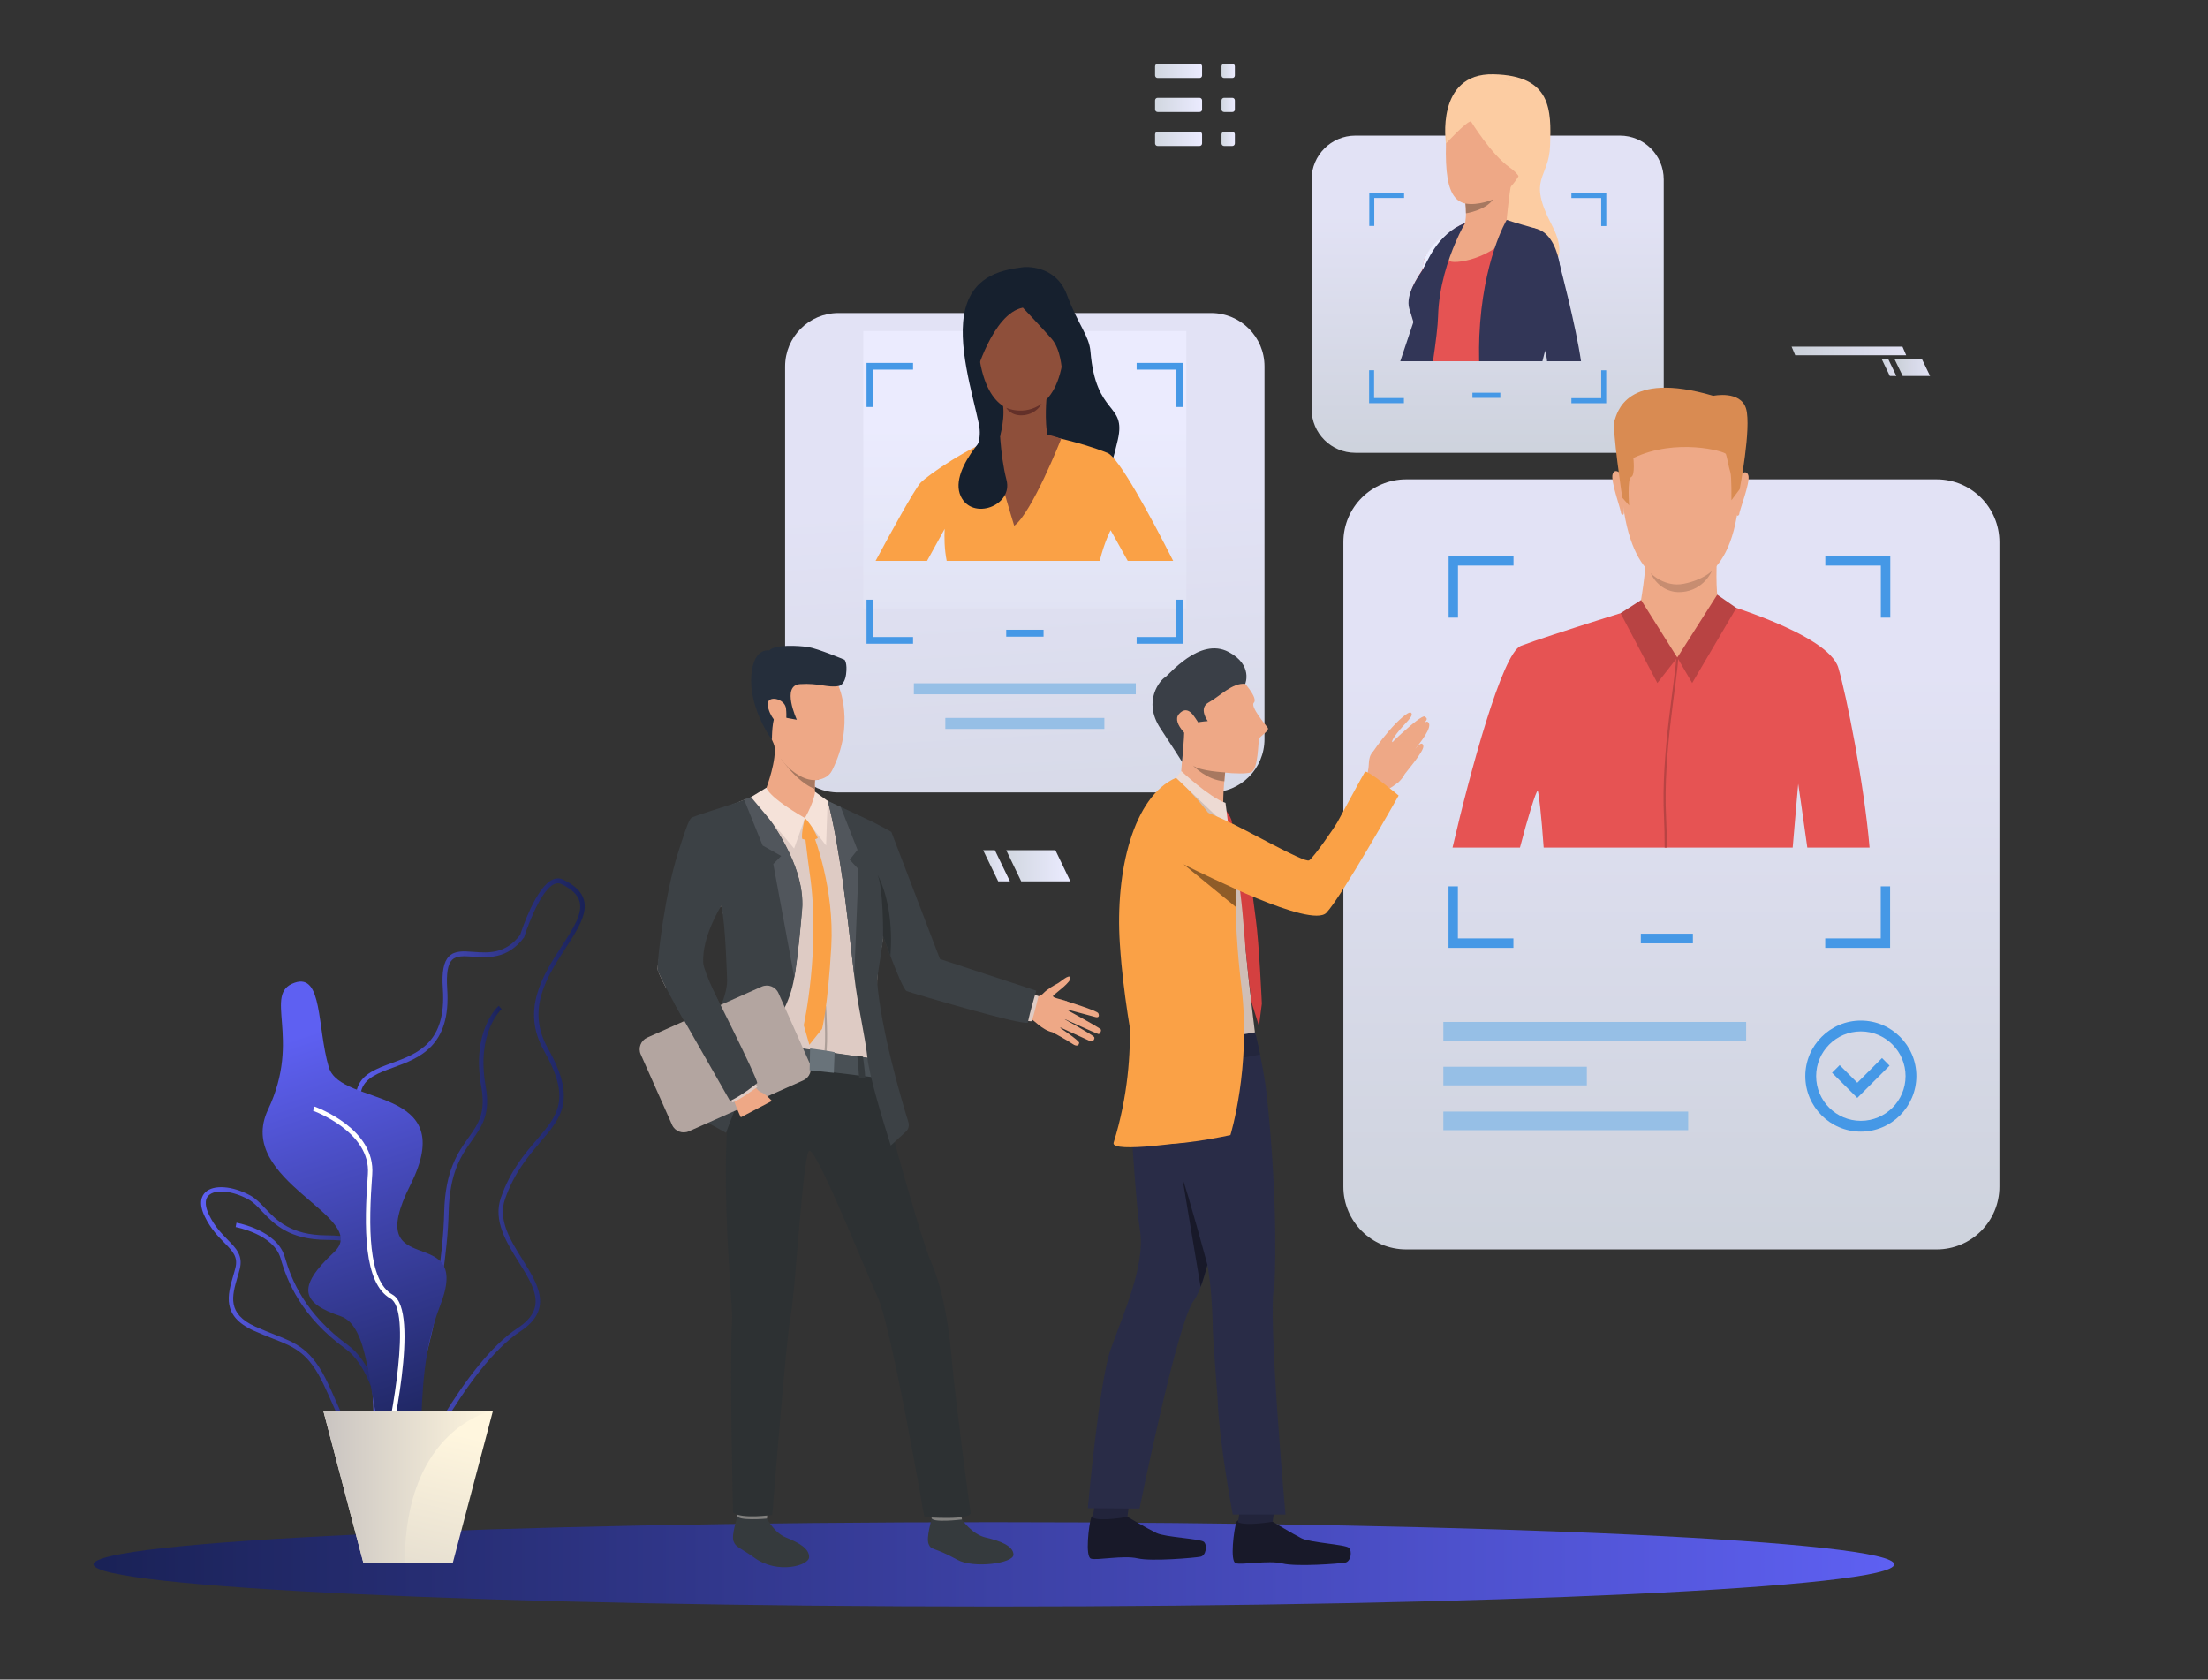 <?xml version="1.0" encoding="utf-8"?>
<!-- Generator: Adobe Illustrator 22.0.1, SVG Export Plug-In . SVG Version: 6.00 Build 0)  -->
<svg version="1.1" id="Слой_1" xmlns="http://www.w3.org/2000/svg" xmlns:xlink="http://www.w3.org/1999/xlink" x="0px" y="0px"
	 viewBox="0 0 2429.6 1848" style="enable-background:new 0 0 2429.6 1848;" xml:space="preserve">
<rect x="0" y="0" width="2429.6" height="1848" fill="#333333" stroke="none"/>
<style type="text/css">
	.st0{opacity:0.95;fill:url(#SVGID_1_);}
	.st1{fill:#96BFE6;}
	.st2{opacity:0.95;fill:url(#SVGID_2_);}
	.st3{fill:#4598E6;}
	.st4{fill:url(#SVGID_3_);}
	.st5{opacity:0.95;fill:url(#SVGID_4_);}
	.st6{fill:url(#SVGID_5_);}
	.st7{fill:url(#SVGID_6_);}
	.st8{fill:url(#SVGID_7_);}
	.st9{fill:url(#SVGID_8_);}
	.st10{fill:url(#SVGID_9_);}
	.st11{fill:#FFFFFF;}
	.st12{fill:url(#SVGID_10_);}
	.st13{fill:url(#SVGID_11_);}
	.st14{opacity:0.95;fill:url(#SVGID_12_);}
	.st15{fill:#E65353;}
	.st16{fill:#EEA987;}
	.st17{fill:#D98B52;}
	.st18{fill:#B84343;}
	.st19{fill:#C78D71;}
	.st20{fill:#EEA886;}
	.st21{fill:#16202E;}
	.st22{fill:#FAA146;}
	.st23{fill:#8E4F3A;}
	.st24{fill:#633029;}
	.st25{fill:#323657;}
	.st26{fill:#FCCCA2;}
	.st27{fill:#E55353;}
	.st28{fill:#A77860;}
	.st29{fill:#EBEEFF;}
	.st30{fill:#353A3D;}
	.st31{fill:#81807E;}
	.st32{fill:#2D3133;}
	.st33{fill:#DECBC4;}
	.st34{fill:#495055;}
	.st35{fill:#252E3B;}
	.st36{fill:#3C4145;}
	.st37{fill:#B3A5A0;}
	.st38{fill:#51565C;}
	.st39{fill:#F5E2D9;}
	.st40{fill:#AD9F99;}
	.st41{fill:#69737A;}
	.st42{fill:#181929;}
	.st43{fill:#22243B;}
	.st44{fill:#292C47;}
	.st45{fill:#CFBEB6;}
	.st46{fill:#3A3F47;}
	.st47{fill:#23263D;}
	.st48{fill:#D44040;}
	.st49{fill:#EDDAD3;}
	.st50{fill:#8F5C28;}
	.st51{opacity:0.95;}
	.st52{fill:url(#SVGID_13_);}
	.st53{fill:url(#SVGID_14_);}
	.st54{fill:url(#SVGID_15_);}
	.st55{fill:url(#SVGID_16_);}
	.st56{fill:url(#SVGID_17_);}
	.st57{fill:url(#SVGID_18_);}
	.st58{fill:url(#SVGID_19_);}
	.st59{fill:url(#SVGID_20_);}
	.st60{fill:url(#SVGID_21_);}
	.st61{fill:url(#SVGID_22_);}
	.st62{fill:url(#SVGID_23_);}
</style>
<g>
	<linearGradient id="SVGID_1_" gradientUnits="userSpaceOnUse" x1="1165.381" y1="1291.018" x2="1124.192" y2="544.457">
		<stop  offset="0" style="stop-color:#D1D7E0"/>
		<stop  offset="1" style="stop-color:#EBEBFF"/>
	</linearGradient>
	<path class="st0" d="M1332.8,871.9H922.6c-32.4,0-58.7-26.3-58.7-58.7V403.1c0-32.4,26.3-58.7,58.7-58.7h410.1
		c32.4,0,58.7,26.3,58.7,58.7v410.1C1391.4,845.7,1365.2,871.9,1332.8,871.9z"/>
	<rect x="1005.6" y="751.8" class="st1" width="244.2" height="12.1"/>
	<rect x="1040.2" y="789.9" class="st1" width="175" height="12.1"/>
	<linearGradient id="SVGID_2_" gradientUnits="userSpaceOnUse" x1="1839.161" y1="1499.151" x2="1839.161" y2="730.555">
		<stop  offset="0" style="stop-color:#D1D7E0"/>
		<stop  offset="1" style="stop-color:#EBEBFF"/>
	</linearGradient>
	<path class="st2" d="M2131,1374.7h-583.7c-38.2,0-69.1-30.9-69.1-69.1V596.5c0-38.2,30.9-69.1,69.1-69.1H2131
		c38.2,0,69.1,30.9,69.1,69.1v709.1C2200.1,1343.8,2169.2,1374.7,2131,1374.7z"/>
	<g>
		<rect x="1805.5" y="1027.3" class="st3" width="57.3" height="10.6"/>
	</g>
	<g>
		<rect x="1588.2" y="1124.4" class="st1" width="333.2" height="20.5"/>
		<rect x="1588.2" y="1223" class="st1" width="269.4" height="20.5"/>
		<rect x="1588.2" y="1173.7" class="st1" width="157.9" height="20.5"/>
	</g>
	<g>
		<path class="st3" d="M2008.5,611.9v10.4h61.1v57.3h10.4v-67.7H2008.5z M1593.9,679.6h10.4v-57.3h61.1v-10.4h-71.4V679.6z
			 M2069.5,975.2v57.3h-61.1v10.4h71.4v-67.7H2069.5z M1604.3,975.2h-10.4v67.7h71.4v-10.4h-61.1V975.2z"/>
	</g>
	<g>
		<g>
			<path class="st3" d="M2047.6,1245.1c-33.7,0-61.1-27.4-61.1-61.1c0-33.7,27.4-61.1,61.1-61.1c33.7,0,61.1,27.4,61.1,61.1
				C2108.6,1217.7,2081.2,1245.1,2047.6,1245.1z M2047.6,1134.8c-27.2,0-49.2,22.1-49.2,49.2c0,27.2,22.1,49.2,49.2,49.2
				c27.2,0,49.2-22.1,49.2-49.2C2096.8,1156.8,2074.7,1134.8,2047.6,1134.8z"/>
		</g>
		<g>
			<polygon class="st3" points="2043.7,1208 2015.9,1180.3 2024.3,1171.9 2043.7,1191.3 2070.9,1164.1 2079.2,1172.5 			"/>
		</g>
	</g>
	<linearGradient id="SVGID_3_" gradientUnits="userSpaceOnUse" x1="102.835" y1="1721.225" x2="2084.294" y2="1721.225">
		<stop  offset="5.208330e-03" style="stop-color:#1A2257"/>
		<stop  offset="1" style="stop-color:#5E60F2"/>
	</linearGradient>
	<path class="st4" d="M2084.3,1721.2c0,25.6-443.6,46.4-990.7,46.4c-547.2,0-990.7-20.8-990.7-46.4c0-25.6,443.6-46.4,990.7-46.4
		C1640.7,1674.9,2084.3,1695.6,2084.3,1721.2z"/>
	<linearGradient id="SVGID_4_" gradientUnits="userSpaceOnUse" x1="1127.709" y1="1024.526" x2="1127.709" y2="462.523">
		<stop  offset="0" style="stop-color:#D1D7E0"/>
		<stop  offset="1" style="stop-color:#EBEBFF"/>
	</linearGradient>
	<rect x="949.9" y="364.2" class="st5" width="355.5" height="305"/>
	<g>
		<g>
			
				<linearGradient id="SVGID_5_" gradientUnits="userSpaceOnUse" x1="-3989.55" y1="1346.356" x2="-3862.161" y2="1346.356" gradientTransform="matrix(-1 0 0 1 -3437.543 0)">
				<stop  offset="5.208330e-03" style="stop-color:#1A2257"/>
				<stop  offset="1" style="stop-color:#5E60F2"/>
			</linearGradient>
			<path class="st6" d="M427.4,1586c29.6-20.8,64.2-165.9,66.3-252.3c1.1-44.3,14.1-62.7,25.7-79c11-15.6,20.6-29,15-59.8
				c-10.6-58.9,17.3-84.4,17.6-84.6l-3.2-3.7c-1.2,1.1-30.3,27.3-19.2,89.2c5.2,28.8-3.4,40.9-14.2,56.1
				c-11.4,16-25.5,35.9-26.6,81.7c-2.2,92.7-37.6,229.7-64.2,248.4L427.4,1586z"/>
		</g>
		<g>
			
				<linearGradient id="SVGID_6_" gradientUnits="userSpaceOnUse" x1="-3890.573" y1="1451.51" x2="-3658.985" y2="1451.51" gradientTransform="matrix(-1 0 0 1 -3437.543 0)">
				<stop  offset="5.208330e-03" style="stop-color:#1A2257"/>
				<stop  offset="1" style="stop-color:#5E60F2"/>
			</linearGradient>
			<path class="st7" d="M365.4,1543.7c-2.8-6.3-5.7-12.9-9-19.8c-16.9-35.7-31.9-41.6-56.7-51.3c-6.1-2.4-12.9-5.1-20.5-8.5
				c-35.5-16-28.7-39.5-22.6-60.3c0.8-2.9,1.7-5.8,2.4-8.7c3.1-12.2-2.9-18.3-12-27.6c-6.8-6.9-15.2-15.5-21.7-29
				c-7.1-14.8-3.5-22.8,0.8-26.8c9-8.5,29.8-7,49.4,3.7c6.1,3.3,11.1,8.6,16.4,14.2c12.5,13.1,28.1,29.4,67.5,29.6
				c22.5,0.1,34.8,3.2,41.1,10.4c7.2,8.1,5.9,20.3,4,37.1c-0.7,5.8-1.4,12.4-1.8,19.6c-2.7,42.5,22.4,73.2,22.7,73.5
				c15,17.9,33.5,54.9,25.5,77.8c-3.3,9.6-10.8,15.6-22.2,17.9c-4.5,0.9-8.7,1.4-12.5,1.4C388.8,1596.8,378.7,1574,365.4,1543.7z
				 M273.4,1319.7c-17.5-9.6-36.3-11.5-43.7-4.5c-5.6,5.3-3,14.5,0.2,21.2c6.1,12.8,13.9,20.7,20.7,27.7c9.5,9.7,17,17.4,13.2,32.3
				c-0.7,2.9-1.6,5.9-2.5,8.8c-6,20.7-11.8,40.2,19.9,54.5c7.4,3.3,14.3,6,20.3,8.4c25,9.8,41.6,16.3,59.3,53.8
				c3.3,7,6.2,13.5,9,19.9c15.3,34.7,24.6,55.7,58,48.9c9.6-1.9,15.8-6.9,18.6-14.7c7-20.1-9.8-55.3-24.6-73
				c-1.1-1.3-26.6-32.4-23.8-77c0.5-7.3,1.2-13.9,1.9-19.8c1.7-15.6,3-26.8-2.8-33.3c-5.3-5.9-16.9-8.6-37.5-8.7
				c-41.5-0.2-57.8-17.3-71-31.1C283.3,1327.5,278.8,1322.7,273.4,1319.7L273.4,1319.7z"/>
		</g>
		<g>
			
				<linearGradient id="SVGID_7_" gradientUnits="userSpaceOnUse" x1="-3870.776" y1="1485.188" x2="-3696.954" y2="1485.188" gradientTransform="matrix(-1 0 0 1 -3437.543 0)">
				<stop  offset="5.208330e-03" style="stop-color:#1A2257"/>
				<stop  offset="1" style="stop-color:#5E60F2"/>
			</linearGradient>
			<path class="st8" d="M428.3,1625.1l4.9-0.3c-0.2-4.6-6.4-112.9-49.9-144.5c-47.7-34.8-62.7-72.1-69.9-97.2
				c-8.4-29.5-51.4-37.4-53.2-37.8l-0.9,4.8c0.4,0.1,41.8,7.7,49.4,34.3c7.4,25.8,22.8,64.2,71.7,99.8
				C422.1,1514.5,428.3,1624,428.3,1625.1z"/>
		</g>
		<g>
			
				<linearGradient id="SVGID_8_" gradientUnits="userSpaceOnUse" x1="-4080.891" y1="1308.612" x2="-3819.867" y2="1308.612" gradientTransform="matrix(-1 0 0 1 -3437.543 0)">
				<stop  offset="5.208330e-03" style="stop-color:#1A2257"/>
				<stop  offset="1" style="stop-color:#5E60F2"/>
			</linearGradient>
			<path class="st9" d="M420.1,1649.4c-10.2-5.1-9.9-25.6-9.3-56.6c0.7-39.2,1.7-92.8-18.8-142.2c-21.8-52.4-2.4-67.7,16.4-82.6
				c21-16.6,40.9-32.3,2.8-103c-17.5-32.5-23.1-54.5-17.5-69.2c5.5-14.5,21-20.2,37.4-26.2c28.3-10.3,60.3-22.1,56.2-81.9
				c-1.3-18.3,0.9-29.6,6.8-35.5c6.4-6.4,15.9-5.7,26.8-4.9c16.5,1.2,35.2,2.6,51.5-18.7c1.7-5.3,17.3-52.7,35.9-60.9
				c3.9-1.7,7.8-1.7,11.4,0.1l0,0c12.9,6.2,20.3,13.5,22.8,22.3c4.3,15.4-7,32.8-20,52.9c-20.5,31.6-43.8,67.5-19.7,110.2
				c31.9,56.4,15.1,76.2-8.3,103.5c-13.4,15.7-28.5,33.4-38.7,62.3c-8.2,23.3,5.8,45.5,19.2,66.9c16.9,26.9,34.3,54.8-2.4,78.9
				c-60.7,39.9-120.7,170.3-121.3,171.6l-0.2,0.5l-0.5,0.4c-11.2,8.8-19.3,12.9-25.5,12.9C423.3,1650.5,421.6,1650.2,420.1,1649.4z
				 M569.9,1461c32.7-21.5,18-45,1-72.2c-13.4-21.4-28.6-45.7-19.7-71.1c10.4-29.8,25.9-47.9,39.6-63.9c22.9-26.8,38-44.5,7.7-97.9
				c-25.6-45.3-0.4-84.1,19.8-115.2c12.4-19.1,23.2-35.7,19.4-48.9c-2.1-7.4-8.7-13.7-20.2-19.2l0,0c-2.3-1.1-4.7-1.1-7.3,0
				c-17.3,7.5-33.2,57.7-33.3,58.3l-0.1,0.4l-0.3,0.3c-18,23.7-39.1,22.2-56,21c-10.1-0.7-18.1-1.3-23,3.5
				c-4.8,4.7-6.5,15.1-5.4,31.7c4.4,63.5-31,76.4-59.4,86.8c-16,5.8-29.7,10.9-34.5,23.3c-5,13.3,0.4,34,17.2,65.1
				c40.1,74.4,17.7,92.1-4,109.2c-18.2,14.3-35.3,27.8-14.9,76.8c20.9,50.3,19.9,104.5,19.2,144.1c-0.5,27-0.9,48.4,6.6,52.1
				c4.4,2.2,12.7-1.5,24.8-10.9C451.9,1623.6,509.4,1500.8,569.9,1461z"/>
		</g>
		<linearGradient id="SVGID_9_" gradientUnits="userSpaceOnUse" x1="487.931" y1="1593.54" x2="335.955" y2="1137.609">
			<stop  offset="5.208330e-03" style="stop-color:#1A2257"/>
			<stop  offset="1" style="stop-color:#5E60F2"/>
		</linearGradient>
		<path class="st10" d="M324.3,1081.2c30.9-10.6,24.5,49,37.5,93c13.1,44.1,145.2,19.2,89.8,129.5c-55.5,110.3,70.2,36.9,32.6,133.2
			c-37.5,96.3-3.3,199.2-44.1,173.1c-40.8-26.2-22.9-147.4-65.3-161.8c-42.4-14.4-49.4-31.2-7.3-70.4s-110.1-78-72.5-157.1
			C332.4,1141.6,288.6,1093.4,324.3,1081.2z"/>
		<g>
			<path class="st11" d="M425.9,1603.6c3.9-16.5,37.1-161.5,6.1-179.1c-27.3-15.5-26.6-75.6-22.4-132.3
				c3.8-50.2-60.8-73.7-63.5-74.7l-1.6,4.6c0.6,0.2,63.7,23.2,60.3,69.7c-4.4,58.3-4.8,120.1,24.8,136.9
				c23.5,13.3,1.9,129.9-8.5,173.7L425.9,1603.6z"/>
		</g>
		<linearGradient id="SVGID_10_" gradientUnits="userSpaceOnUse" x1="370.348" y1="1891.3" x2="446.336" y2="1563.728">
			<stop  offset="0" style="stop-color:#C9C4C1"/>
			<stop  offset="1" style="stop-color:#FFF6DE"/>
		</linearGradient>
		<polygon class="st12" points="542.5,1552 498.3,1719.3 399.8,1719.3 355.7,1552 		"/>
		
			<linearGradient id="SVGID_11_" gradientUnits="userSpaceOnUse" x1="336.123" y1="1635.673" x2="522.924" y2="1635.673" gradientTransform="matrix(1 0 0 1 19.534 0)">
			<stop  offset="0" style="stop-color:#C9C4C1"/>
			<stop  offset="1" style="stop-color:#FFF6DE"/>
		</linearGradient>
		<path class="st13" d="M542.5,1552c0,0-97.1,18.2-97.1,167.4h-45.6L355.7,1552H542.5z"/>
	</g>
	<linearGradient id="SVGID_12_" gradientUnits="userSpaceOnUse" x1="1637.017" y1="549.398" x2="1637.017" y2="232.814">
		<stop  offset="0" style="stop-color:#D1D7E0"/>
		<stop  offset="1" style="stop-color:#EBEBFF"/>
	</linearGradient>
	<path class="st14" d="M1782.5,498.2h-291.1c-26.6,0-48.2-21.6-48.2-48.2V197.4c0-26.6,21.6-48.2,48.2-48.2h291.1
		c26.6,0,48.2,21.6,48.2,48.2v252.6C1830.8,476.6,1809.2,498.2,1782.5,498.2z"/>
	<g>
		<rect x="1620.2" y="432.1" class="st3" width="30.7" height="5.7"/>
	</g>
	<g>
		<path class="st3" d="M1729.1,212.3v5.6h32.8v30.8h5.6v-36.3H1729.1z M1506.6,248.6h5.6v-30.8h32.8v-5.6h-38.3V248.6z
			 M1761.9,407.3v30.8h-32.8v5.6h38.3v-36.3H1761.9z M1512.1,407.3h-5.6v36.3h38.3v-5.6h-32.8V407.3z"/>
	</g>
	<g>
		<rect x="1107.2" y="692.9" class="st3" width="41.1" height="7.6"/>
	</g>
	<g>
		<path class="st3" d="M1250.7,399.3v7.4h43.8v41.1h7.4v-48.5H1250.7z M953.5,447.8h7.4v-41.1h43.8v-7.4h-51.2V447.8z M1294.5,659.8
			v41.1h-43.8v7.4h51.2v-48.5H1294.5z M960.9,659.8h-7.4v48.5h51.2v-7.4h-43.8V659.8z"/>
	</g>
	<g>
		<g>
			<path class="st15" d="M2057.2,932.6h-68.5c-4.5-32.8-10-70.2-10-70.2s-2.8,30.9-6.1,70.2h-274c-2.5-35.4-5.5-61.8-6.6-62.4
				c-1.6-0.8-11.3,30.6-19.5,62.4h-74.2c19.1-82.2,54.7-214.1,75.2-222c29.3-11.3,148.7-48.1,148.7-48.1h68.2
				c0,0,121.1,34.6,132.4,72.1C2031.7,764.6,2051.4,863.3,2057.2,932.6z"/>
		</g>
		<g>
			<path class="st16" d="M1859.4,441.4c0,0,63.6,10,54,109.6c-9.7,99.6-65.9,91.4-69.6,91.3c-3.8-0.1-56.4,1.8-60.5-119.8
				C1783.2,522.6,1781.4,432.7,1859.4,441.4z"/>
		</g>
		<g>
			<path class="st16" d="M1889.1,613c0,0-1.7,41,2.2,49.8s-52.5,37.3-87,5.6c0,0,8.3-44.5,6-60.3C1808,592.4,1889.1,613,1889.1,613z
				"/>
		</g>
		<g>
			<path class="st16" d="M1914.3,522.9c0,0,7-7.4,9.5,0.1c2.6,7.5-10.8,41.2-9.9,42.7c0,0-1.3,2.9-2.9,1.3
				C1909.3,565.4,1914.3,522.9,1914.3,522.9z"/>
		</g>
		<g>
			<path class="st16" d="M1784,521.7c0,0-6.8-7.6-9.5-0.1c-2.7,7.5,10,41.4,9.1,42.9c0,0,1.2,2.9,2.9,1.4
				C1788.2,564.3,1784,521.7,1784,521.7z"/>
		</g>
		<g>
			<path class="st17" d="M1914.3,538.2l-9.1,12.2c0,0,0.3-26.7-1.2-30.9c-1.5-4.2-3.7-17-4.9-20c-1.2-3-54.7-18-101.8,4.4
				c0,0,2.1,19.2-2.4,20.9c-4.5,1.7-2.3,31.3-2.3,31.3l-7.5-8.5c0,0-11.5-76.6-8.6-84.6c2.8-8,11.9-56,108.7-27.5
				c0,0,30.2-6.4,36.2,14.4C1927.3,470.8,1914.3,538.2,1914.3,538.2z"/>
		</g>
		<g>
			<path class="st16" d="M1891.3,662.8c0,0,14.4,3.1-45.7,60.6c0,0-42.6-47.1-41.2-55C1805.7,660.6,1891.3,662.8,1891.3,662.8z"/>
		</g>
		<g>
			<polygon class="st18" points="1845.6,723.5 1862,751.5 1910.6,668.9 1889.6,654.3 			"/>
		</g>
		<g>
			<polygon class="st18" points="1845.6,723.5 1805.8,660.2 1783.2,674.7 1823.7,751.5 			"/>
		</g>
		<g>
			<path class="st18" d="M1833.3,898.9c0.5,9.3,0.7,20.8,0.7,33.7h-2.3c0-12.8-0.2-24.2-0.7-33.5c-3.7-70.2,13.3-155.7,13.4-175.8
				l2.2,0.4C1846.5,743.7,1829.6,829,1833.3,898.9z"/>
		</g>
		<path class="st19" d="M1816.3,630.6c0,0,15.1,16,36.5,11.7c21.4-4.3,30.8-14,30.8-14s-8.4,21.1-33.1,23.1
			C1825.8,653.3,1816.3,630.6,1816.3,630.6z"/>
	</g>
	<g>
		<g>
			<g>
				<path class="st20" d="M1078.9,402.1c0,0-0.1,0-0.1,0c-1.4-0.3-3.7-7.2-4.2-8.6c-0.1-0.4-0.3-1.1-0.6-2c-1.8-5.5-6-18.4-4.3-23.4
					c0.5-1.6,1.3-2.5,2.4-2.7c2.3-0.5,4.9,2.4,5,2.6l0.1,0.1l0,0.1c0.6,5.4,3.5,32.6,2.2,33.8C1079.2,402,1079,402.1,1078.9,402.1z
					 M1072.5,365.8c-0.1,0-0.3,0-0.4,0c-0.9,0.2-1.5,1-2,2.3c-1.6,4.8,2.7,18,4.3,23c0.3,1,0.5,1.7,0.6,2c1.1,3.3,2.9,8,3.8,8.2
					c0,0,0,0,0.1,0c0.8-1.1-1-21-2.4-33.3C1076.2,367.8,1074.2,365.8,1072.5,365.8z"/>
			</g>
		</g>
		<g>
			<g>
				<path class="st21" d="M1126.2,293.9c0,0,35-3.7,47.7,30.2c12.6,33.8,24.5,44.9,26,62.7c6,71.9,39.6,55.6,30.1,97.1
					c-9.4,41.4-16,47.7-16,47.7l-80.3-15.7l-81.3,0.3c0,0,31.8-15.9,24.7-49.7c-7.1-33.8-24.7-89.3-14.8-127
					C1072.4,301.5,1105.2,296.7,1126.2,293.9z"/>
			</g>
		</g>
		<g>
			<g>
				<path class="st20" d="M1169,402.1c-0.2,0-0.3-0.1-0.4-0.2c-1.2-1.2,1.6-28.4,2.2-33.8l0-0.1l0.1-0.1c0.1-0.1,2.7-3,5-2.6
					c1.1,0.2,1.9,1.1,2.4,2.7c1.6,4.9-2.5,17.8-4.3,23.4c-0.3,1-0.5,1.7-0.6,2c-0.4,1.4-2.7,8.3-4.2,8.6
					C1169.1,402.1,1169,402.1,1169,402.1z M1171.3,368.2c-1.3,12.3-3.2,32.2-2.4,33.3c0,0,0,0,0.1,0c0.8-0.2,2.7-5,3.8-8.3
					c0.1-0.4,0.3-1.1,0.6-2c1.6-5,5.9-18.3,4.3-23c-0.5-1.4-1.1-2.2-2-2.3C1173.9,365.5,1171.7,367.8,1171.3,368.2z"/>
			</g>
		</g>
		<g>
			<g>
				<path class="st22" d="M1290.9,617.1h-50c-10.4-18.9-18.8-33.7-18.8-33.7s-6.7,12.3-12,33.7h-168.4c-2.6-13.3-2.7-26.1-2.2-35.2
					c0,0-9,16.3-19.4,35.2h-56.6c15-28.1,43.1-79.3,49.5-86c8-8.4,54.5-40.6,87.8-51.1c33.2-10.5,52.1-0.4,52.1-0.4
					s34.1,6.1,65.7,18.7C1231,503.3,1265.3,566.5,1290.9,617.1z"/>
			</g>
		</g>
		<g>
			<g>
				<path class="st23" d="M1130.8,313.6c0,0,46.4,6.7,39.6,75.2c-6.8,68.5-47.7,63.1-50.5,63s-41.1,1.4-44.4-82.2
					C1075.5,369.7,1074,307.9,1130.8,313.6z"/>
			</g>
		</g>
		<g>
			<g>
				<path class="st23" d="M1151.4,439.7c0,0-2.9,35.6,4,46.3c6.9,10.7-5.9,25.2-32.1,20.2c-26.2-5-24.7-19.8-24.7-19.8
					s7.3-22,5.2-39.6C1101.6,429.2,1151.4,439.7,1151.4,439.7z"/>
			</g>
		</g>
		<g>
			<g>
				<path class="st21" d="M1125.5,338.5c0,0,21.7,22.8,31.7,34.3c10.1,11.5,11.2,33.8,11.2,33.8s17-20.7,9.9-44.8
					c-7.1-24.1-23.9-71.1-66.4-56.6c-42.5,14.4-44.1,77.9-39.1,109.4C1072.9,414.5,1092,345,1125.5,338.5z"/>
			</g>
		</g>
		<g>
			<g>
				<path class="st23" d="M1167.7,482.8c0,0-32.2,81.5-51.7,95.7c0,0-25.7-83.1-23.9-95.3C1092.1,483.2,1130.8,468,1167.7,482.8z"/>
			</g>
		</g>
		<g>
			<path class="st21" d="M1099.7,463.1c0,0-57.4,51-42.5,82.9c12.7,27.2,57.8,10.5,50.3-18C1100.1,499.6,1099.7,463.1,1099.7,463.1z
				"/>
		</g>
		<g>
			<path class="st24" d="M1107.2,448.7c0,0,19.8,9.3,39-4.5c0,0-5.3,11-19.5,12.6C1112.5,458.4,1107.2,448.7,1107.2,448.7z"/>
		</g>
	</g>
	<g>
		<g>
			<path class="st25" d="M1616.3,260.2c0,0-19,71.6-23,87.7c-1.2,4.9-5,13.3-9.8,22.8c0,0.1-0.1,0.1-0.1,0.2c-1,2.1-1.5,4-1.8,5.8
				c-0.8,6,1.5,10.7-2.4,17.8l-0.7,3h-37.7c4.4-13.1,10-29.7,14.4-43c3.7-11.3,6.7-20.3,7.5-22.9c2.3-7.8,10.9-32.9,18.1-49.6
				c2.5-5.8,12.3-11.6,20.9-15.7C1609.5,262.6,1616.3,260.2,1616.3,260.2z"/>
		</g>
		<g>
			<path class="st26" d="M1591.1,157.9c0,0-12-77.6,52.3-76.2c64.3,1.4,63.5,39.8,62.3,77.9s-25.8,35.2,2,88.3
				c27.8,53-24.1,53-24.1,53l-40.2-55.3L1591.1,157.9z"/>
		</g>
		<g>
			<path class="st20" d="M1636.4,89.2c0,0-43.6,6.9-45.3,68.8c-1.7,61.9,11.7,75.1,49.9,62.2c38.1-12.9,50.1-77.6,51-87.7
				C1692.8,122.4,1695.1,81.7,1636.4,89.2z"/>
		</g>
		<g>
			<path class="st27" d="M1712.9,304.4c0.2,21.3-24.3,72.2-28.1,88c-0.4,1.8-0.9,3.5-1.4,5.1h-118.9c-0.6-7.3-1.2-13.6-1.5-17.2
				c-0.9-11.6-12.7-36.7-12.3-48.4c0.4-11.9,6.2-22.2,14.4-34.8c2.5-3.9,5.2-7.9,7.9-11.8c8.7-12.7,17.3-24.2,21.5-28.2
				c3.2-2.9,6.1-5.2,8.7-6.9c0,0,0,0,0,0c5.3-3.6,8.9-4.7,8.9-4.7l37.4-6c0,0,23.3,8.5,36.8,11.6
				C1686.3,251.1,1712.5,254.9,1712.9,304.4z"/>
		</g>
		<g>
			<path class="st27" d="M1603.2,250.2l-21.7,34.2l-20,31.6c0-0.2,1.4-4.9,3.6-18.8c0.4-2.6,0.9-5.6,1.4-8.9c0.1-1,0.4-2,0.6-2.9
				c0,0,0,0,0,0C1575.7,265.6,1602.2,250.7,1603.2,250.2C1603.2,250.2,1603.2,250.2,1603.2,250.2z"/>
		</g>
		<g>
			<path class="st20" d="M1665.5,192.2c-3.8,7.1-7.8,51.4-7.8,51.4s-53.3,20.1-47.8,8.7c2.5-5.2,3.2-11.9,3.2-17.7
				c0-4.6-0.3-8.5-0.6-10.8c-0.1-1.2-0.2-1.8-0.2-1.8S1669.2,185.1,1665.5,192.2z"/>
		</g>
		<g>
			<path class="st26" d="M1618.6,133.6c0,0,22.3,36.4,42.7,50.7c20.3,14.3,10,25.8,10,25.8s53.1-111.7,2.6-119.5
				c-50.5-7.7-81.4-8.3-82.8,67.3C1591.1,157.9,1614,133,1618.6,133.6z"/>
		</g>
		<g>
			<path class="st28" d="M1642.9,219.4c-8.2,12.1-29.8,15.3-29.8,15.3s0,0,0,0c0-4.6-0.3-8.5-0.6-10.8
				C1626.4,226.6,1642.9,219.4,1642.9,219.4z"/>
		</g>
		<path class="st29" d="M1567.2,285.1L1567.2,285.1c0,0-1.2,2.4-2.1,12l7.8-11.8c0,0,14-20.1,18.8-25.3c4.8-5.2,11.4-9.8,11.4-9.8
			S1575.6,263.5,1567.2,285.1z"/>
		<path class="st27" d="M1673.2,315.1c0,0,34.2-13.4,44.3-14.2c0,0-6.9-54.9-40.5-49.1C1643.5,257.7,1673.2,315.1,1673.2,315.1z"/>
		<path class="st20" d="M1612.1,245.5c0,0-25.1,38.6-16.6,42c8.5,3.4,54.5-4.5,74-41.2C1669.5,246.3,1640.3,231.3,1612.1,245.5z"/>
		<path class="st25" d="M1717.5,300.9c-1.7,30.3-10.3,59-17.4,85.3c-1,3.8-2,7.6-2.9,11.3h-69.6c-0.2-10.4-0.1-19.6,0.2-27.3
			c3.5-84,30.1-128.2,30.1-128.2s8.5,2.9,33,9.8c16.8,4.7,23.1,26.1,25.4,39c0,0,0,0.1,0,0.2
			C1717.3,296.8,1717.5,300.9,1717.5,300.9z"/>
		<path class="st25" d="M1612.1,245.5c-0.3,0.5-4.9,8.2-10.3,20.8c-8.2,18.9-18.5,48.8-19.4,81.8c-0.3,10.6-2.4,27.7-5.6,49.4h-13.9
			c-1.4-18.1-4.7-32.6-7.6-43c-1.9-6.8-3.6-11.8-4.6-15c-4.4-15.1,9.7-35.1,14.5-42.3C1569.8,290,1581.2,257,1612.1,245.5z"/>
		<path class="st25" d="M1739.7,397.5h-37.4c0-2.4-0.8-6.4-2.2-11.3c-6.8-24.1-26.9-71.1-26.9-71.1s-30.1-49.1-1.6-61.7
			c28.5-12.5,40.8,22.5,44.6,37.4c0,0,0,0.1,0,0.2C1717.2,294.6,1734.2,359.3,1739.7,397.5z"/>
	</g>
	<g>
		<g>
			<path class="st20" d="M1130.1,1098.3c0,0,13.1-0.2,17.7-5.2c4.7-5,12.9-9.5,15.5-10.8c3.5-1.7,13.3-11.2,14.5-6.6
				c1.2,4.6-15.5,16.4-18.7,19.5c-3.2,3.2,13.9,4.5,16.4,7.6c2.5,3.1-6.2,35.4-17.6,32.9c-11.4-2.5-20.7-14-22.9-14
				c-2.2,0-8.4-1.4-8.4-1.4L1130.1,1098.3z"/>
		</g>
		<g>
			<path class="st20" d="M1173.1,1101.5c0,0,34,10.4,35.4,13.3c1.4,2.9,0.5,5.1-2.8,4.3c-3.2-0.8-33.3-8.9-33.3-8.9
				s37.2,20.3,38.8,22.3c1,1.2-0.7,5.4-2.5,5.2c-1.8-0.2-40.1-17.8-40.1-17.8s34.7,19,35.5,21.3c0.8,2-1.6,5.6-4.3,4.4
				s-36.1-16.6-36.1-16.6s24.1,15.8,23.8,18.4c-0.2,1.6-1.5,5.3-7.6,1c-6.1-4.3-21.7-12.6-21.7-12.6L1173.1,1101.5z"/>
		</g>
		<g>
			<path class="st30" d="M1058.5,1671.9c0,0,10.9,16.3,26.2,19.8c15.3,3.5,30.4,9.1,30.5,18.8c0.1,9.7-44.2,15.4-61.7,5.7
				c-26.1-14.5-28.8-10.1-31.7-17.4c-2.9-7.3,3.5-26.7,3.3-29C1024.9,1667,1058.5,1671.9,1058.5,1671.9z"/>
		</g>
		<g>
			<path class="st31" d="M1056.8,1663.8c0,0,2,7.9,1.7,8s-34.5,4.2-33.4-2.1c0.8-5.1,2-10.7,2-10.7L1056.8,1663.8z"/>
		</g>
		<g>
			<path class="st30" d="M843.9,1670.8c0,0,7.8,15.6,21.1,20.9c14.2,5.7,25.6,12.2,25.3,21.6c-0.3,9.4-34.7,18.9-59.8,0.9
				c-15.8-11.4-20.9-11.5-23.4-18.6c-2.5-7.2,4.4-25.9,4.3-28.1C811.3,1664.7,843.9,1670.8,843.9,1670.8z"/>
		</g>
		<g>
			<path class="st31" d="M844.3,1662.7c0,0-0.1,8-0.4,8.1c-0.3,0.2-33.3,2.9-32.5-3.3c0.7-4.9,3.2-10.9,3.2-10.9L844.3,1662.7z"/>
		</g>
		<g>
			<path class="st32" d="M965.4,1185.8c0,0,43.4,166.2,59.9,204.7c15.3,35.6,20.4,85.4,22.5,110.4c2.7,31.5,18.4,154,20.3,163.2
				c1.9,9.2-51,5.1-51,5.1s-36.5-211.8-51.6-242.7c-10.1-20.6-68.7-168.6-75.5-160c-6.7,8.5-15,156.7-20,181.3
				c-5,24.6-20.2,219-20.2,219s-34.1,5-43.2-2.7c0,0-4.1-166-1-212.1c1.2-17.6-20.6-210.8,7.4-288.6
				C827.7,1122.3,965.4,1185.8,965.4,1185.8z"/>
		</g>
		<g>
			<path class="st33" d="M723.7,1066.6c0,1.9,3.6,9.5,9.3,20.4c8.4-16.8,15-30.5,17.1-35.6c7.1-16.7,43.5-54.9,43.5-54.9s0,0,0,0.1
				c0,0,0,0,0,0c0,0,0,0,0,0c0,0.1,0,0.1,0,0.2c0,0.1,0.1,0.2,0.1,0.3c0,0.1,0,0.1,0.1,0.2c0,0.1,0,0.1,0,0.2
				c2,7.4,14.2,53.5,14.6,76.3c0.5,24.7,7,70.5,7,70.5l0,0l7.6,1.1l16.8,2.4l2,0.3l4.9,0.7l44.6,6.3l15.8,2.2l2.1,0.3l9,1.3l25,3.5
				l6.4,0.9l0.1,0l4.8,0.7l6.6,0.9c0,0,0,0,0,0c0.2-0.2,6.4-8.8,5.5-27.7c-0.6-12.2-2.1-35.2-1.5-56.5c0-0.1,0-0.2,0-0.3
				c0-0.3,0-0.5,0-0.8c0-0.1,0-0.2,0-0.3v0c0.4-11.7,1.4-22.8,3.6-31.3c1.5-5.7,2.5-11.4,3.1-16.7c0-0.3,0.1-0.5,0.1-0.8
				c0.1-1,0.2-2,0.3-2.9c1.4-14.8,0.3-26,0.2-26.7l0,0.1c0.5,1,3.7,12.9,8,27.6c7.2,24.9,17.3,57.8,21.6,59.4
				c6.3,2.3,107.6,32.3,129.4,35.4c2.5,0.4,4,0.3,4.1-0.1c0.1-0.3,0.2-0.6,0.3-1c2.7-8.8,6.3-23.7,6.9-26.1c0.1-0.2,0.1-0.3,0.1-0.3
				l-3.9-1.2l-110.2-33l-50.4-145.3c-1.1-0.8-13.4-6.8-22.5-11.1c-9.2-4.4-20.3-10.8-30.4-16.3c-5.1-2.8-10-5.4-14.2-7.3l-0.6-0.3
				l0,0c-6.9-3.2-11.5-5.3-11.5-5.3s0,0,0,0c-0.2,0-1.3-0.1-3-0.3c-9.7-0.9-39.8-3.7-49.8-4.3c-0.8-0.1-1.5-0.1-2.1-0.1
				c-0.5,0-0.8,0-1,0c-1.3,0.1-7.5,2.2-15.6,5.3h0c-0.3,0.1-0.6,0.2-0.9,0.4c-0.4,0.1-0.8,0.3-1.2,0.4c-0.7,0.3-1.4,0.5-2.2,0.8
				c-1.5,0.6-3,1.2-4.5,1.8c-0.5,0.2-1.1,0.4-1.6,0.6c-16.3,6.5-35,14.5-39.4,17.7c-2.9,2.1-12.1,19.3-22.7,40.6
				c-13.6,43.7-30.9,110.6-31.5,127.1C723.7,1066.1,723.7,1066.4,723.7,1066.6z"/>
		</g>
		<g>
			<path class="st34" d="M961.1,1164.8c0,0,3.4,4,4.3,21c0,0-137.9-16.1-152.5-22.4c0,0-0.6-18.7,2.5-19.1
				C818.8,1144,961.1,1164.8,961.1,1164.8z"/>
		</g>
		<g>
			<path class="st20" d="M843.5,866.5c0.4,21.6,42.3,33.5,42.3,33.5s17.5-22,13.3-24.1c-1.6-0.8-2.3-4.1-2.5-7.8
				c-0.2-3.5,0-7.4,0.2-9.8c0.1-1.5,0.2-2.5,0.2-2.5s-6-6.3-13.6-13.8c-13.3-13.2-31.6-30-31.6-23.3c0,0.4,0,0.8,0.2,1.3
				C855.2,835,843.5,866.5,843.5,866.5z"/>
		</g>
		<g>
			<path class="st30" d="M846.9,1147.7c0,0-3,19-3.3,23.9l-6.4-1.3c0,0,1.8-20.1,2.8-23.5L846.9,1147.7z"/>
		</g>
		<g>
			<path class="st30" d="M949.6,1162.6c0,0,2.4,17.3,2.5,23.8l-6.8-0.9c0,0-1.4-21.6-2.2-23.8L949.6,1162.6z"/>
		</g>
		<g>
			<path class="st28" d="M859.6,834.8C859.6,834.8,859.6,834.8,859.6,834.8c0.1,0.1,1.9,2.8,4.9,6.6c6.4,8.1,18.5,21.4,32.1,26.7
				c-0.2-3.5,0-7.4,0.2-9.8c1.4,0,2.8-0.2,4.2-0.5c-3.7-6.5-9.1-13.3-9.1-13.3l-8.4-2.5L859.6,834.8z"/>
		</g>
		<g>
			<path class="st20" d="M851.6,818.9c3.6,7.9,7.1,13.6,8,15.9c0,0,0,0,0,0c0.6,1.5,2.4,3.9,4.9,6.6c6.9,7.4,19.7,17.3,32.4,16.9
				c1.4,0,2.8-0.2,4.2-0.5c5.1-1.1,11.1-3.5,14.4-10c26.1-51.2,7.2-93.1,7.2-93.1s-71.5-20.2-82.7,1.3
				C832.1,771.2,843,800.4,851.6,818.9z"/>
		</g>
		<g>
			<path class="st35" d="M922.7,754.8c0,0,6.6-0.4,8.3-13c1.6-12.4-1.7-15.9-1.7-15.9s-29.5-12.4-40.1-14
				c-10.6-1.6-36.7-3.1-42.8,3.8c0,0-14.8-3.4-18.9,21.2c-6.4,39.1,21.9,77.1,21.9,77.1s-0.2-25.5,5.4-28.9
				c5.6-3.4,10.5,4.7,10.5,4.7l11.5,2.1c0,0-17.5-37.8,3.5-39.2C901.3,751.3,910.7,757,922.7,754.8z"/>
		</g>
		<g>
			<path class="st20" d="M864.9,779.6c-1.1-11.3-21.4-15.5-20.1-3.8c1.4,11.8,11.4,23.1,16,22.7
				C865.5,798.2,865.8,788.2,864.9,779.6z"/>
		</g>
		<g>
			<path class="st36" d="M733,1087.1c8.9,16.9,22.8,41.8,36.7,65.9c-1.8,3.4-3.6,6.8-5.3,10.1c-4.2,8.1-7.8,16-10.5,23.3
				c-3.1,8.8-7.5,31.4,0.9,35.6l44.1,24.4c0,0,0.3-0.9,0.9-2.5c1.5-4,4.6-12.4,9-23.4c0.1-0.4,0.6-1.4,1.2-2.9
				c0.9-2.1,2.1-5,3.6-8.4c0.6-1.5,1.3-3.1,2-4.7c0.8-1.9,1.6-3.8,2.5-5.7c1.2-2.8,2.4-5.6,3.5-8.2c3-7,5.4-12.5,5.4-12.5
				c0.1-0.3,0.3-0.6,0.4-1c1.4-3.1,2.9-6.2,4.4-9.3c2.3-4.8,4.7-9.6,7.1-14.3c0.2-0.5,0.5-1,0.7-1.4c0.4-0.8,0.9-1.6,1.3-2.5
				c0.3-0.5,0.5-1,0.8-1.5c0.1-0.1,0.1-0.2,0.2-0.3c0.1-0.2,0.2-0.4,0.3-0.6c12.8-23.3,27.1-42.7,31.7-71.3c0.4-2.8,0.9-5.5,1.3-8.2
				c0.7-4.5,1.3-9,1.8-13.4c0.2-1.7,0.4-3.3,0.6-4.9c2.3-19,3.7-36,4.8-47.8c3.5-36.8-19.1-76.7-36.4-101.3
				c-9.3-13.2-17-22-18.5-23.6c0,0-0.1-0.1-0.1-0.1c-0.3,0.1-0.6,0.2-0.9,0.4c-0.4,0.1-0.8,0.3-1.2,0.4c-0.7,0.3-1.4,0.5-2.2,0.8
				c-1.5,0.6-3,1.2-4.5,1.8c-0.5,0.2-1.1,0.4-1.6,0.6c-16.8,6.6-52.1,16.3-56.5,19.5c-2.6,1.8-8.3,18.6-14.9,39.8
				c-13.6,43.7-21.7,109.6-22.1,126c0,0.3,0,0.5,0,0.7C723.7,1068.5,727.3,1076.1,733,1087.1z M800.1,1078.9
				c0,8.2-2.7,17.6-6.8,27.6c-0.1,0.3-0.2,0.5-0.3,0.8c-2.8-6-5.5-11.8-7.9-17.2c0,0,0,0,0,0c-6.6-14.7-11.1-26.2-11.3-30.7
				c-1.6-29.1,19.8-62.7,19.8-62.7c0,0,0,0,0,0c0,0,0,0,0,0c0,0.1,0,0.1,0,0.2c0,0.1,0.1,0.2,0.1,0.3c0,0.1,0,0.1,0.1,0.2
				c0,0.1,0,0.1,0,0.2C798.3,1014.9,800.1,1078.9,800.1,1078.9z"/>
		</g>
		<path class="st37" d="M883.9,1188.7l-125.8,56c-7.1,3.2-15.5,0-18.6-7.1l-34.4-77.4c-3.2-7.1,0-15.4,7.1-18.6l125.8-56
			c7.1-3.2,15.5,0,18.6,7.1L891,1170C894.2,1177.2,891,1185.5,883.9,1188.7z"/>
		<g>
			<path class="st36" d="M911,881.8c0,0,5.9,19.6,13.5,68.7c0,0,0,0,0,0c0.3,1.6,0.5,3.3,0.8,5c0,0.2,0.1,0.4,0.1,0.6
				c0.2,1.1,0.3,2.3,0.5,3.4c0,0.1,0,0.3,0.1,0.4c0.1,0.8,0.2,1.6,0.3,2.4c0.3,1.9,0.6,3.9,0.9,5.9c3.4,23.9,8.2,64.5,12.8,105.5v0
				c3.6,32.3,11.9,65.5,14.5,90.2c0,0,0,0,0,0c0.5,4.8,1.8,11.3,3.4,18.6c0.2,0.8,0.4,1.7,0.6,2.5c7.4,31.2,21.7,75.4,21.7,75.4
				l4.2-3.9l12.4-11.4c2.9-2.6,3.9-6.7,2.8-10.4c-6.9-22.1-30.2-100.5-34.5-155.6c0,0,0,0,0,0c2.1-19.4,7.5-45.3,6.7-49.1
				c0.1,0.1,0.1,0.3,0.1,0.4c2.5,6.8,5.2,14.3,7.9,21.5v0c7.4,19.4,14.9,37.4,18,38.6c7,2.6,132.4,39.6,133.3,34.4
				c0.1-0.5,0.2-1.1,0.3-1.7c0.1-0.6,0.2-1.2,0.4-1.8c1.5-7.1,4.4-17.2,6.3-24c0.3-1,0.6-2,0.8-2.8c0.8-2.8,1.4-4.6,1.4-4.6
				l-106-34.8l-53.5-139.9c-1.1-0.8-14.7-8.2-23.7-12.5c-9.4-4.5-21.3-10-31.9-14.9c-5-2.3-9.8-4.5-13.8-6.4L911,881.8z"/>
		</g>
		<g>
			<path class="st38" d="M839.2,930.3l20.4,11.5l-8.7,8.9l23.2,125.2c4.7-29.4,6.9-57.2,8.5-74.3c5.3-56.9-51.5-121.1-55-125
				c-2.7,1-5.7,2.2-8.7,3.4L839.2,930.3z"/>
		</g>
		<g>
			<path class="st38" d="M910.7,881.2c0,0,7.6,24.9,16.5,87c3.4,23.9,8.2,64.5,12.8,105.5l4.7-117.3l-9.7-10.5l8.6-10.8l-18.5-47.2
				c-5-2.3-9.8-4.5-13.8-6.4L910.7,881.2z"/>
		</g>
		<g>
			<path class="st39" d="M826.4,877l17-10.4c0,0,0.5,9.3,42.3,33.5l-11.9,33.5L826.4,877z"/>
		</g>
		<g>
			<path class="st39" d="M896.9,871.2c0,0-0.7,10-11.1,28.8l23.2,30.3l1.7-49.1L896.9,871.2z"/>
		</g>
		<g>
			<path class="st22" d="M885.7,900c0,0-4.5,18-2.9,23c0,0,9.9,3.6,17-0.9C899.9,922.1,894.8,909.5,885.7,900z"/>
		</g>
		<g>
			<g>
				<path class="st40" d="M909,1159.5c2.5-12.7,0.1-50.7,0-52.3l-2.2,0.1c0,0.4,2.5,39.4,0,51.8L909,1159.5z"/>
			</g>
		</g>
		<g>
			<path class="st41" d="M891.4,1153.6c0,0,20.3,2.4,27,4.1l-0.9,22.7l-26.6-2.8L891.4,1153.6z"/>
		</g>
		<g>
			<path class="st22" d="M895.8,920.5c0,0,22.6,57.2,18.9,121.1c-3.8,66.3-10.1,90.4-10.1,90.4l-14,17.5l-6.2-21.5
				c0,0,18.7-84.6,6.6-166.9c-2.2-14.9-5.4-43.2-5.4-43.2L895.8,920.5z"/>
		</g>
		<g>
			<path class="st20" d="M827.8,1190.5c0,0,4.9,9.7,9.7,11.3c4.9,1.6,11.9,9.5,11.9,9.5l-34.2,18c0,0-9.1-17.8-9.5-29.1
				C805.3,1188.9,827.8,1190.5,827.8,1190.5z"/>
		</g>
		<g>
			<path class="st33" d="M831,1191.4l2.3,4.6c0,0-21.7,15.9-27.6,16.9l-2-6.1L831,1191.4z"/>
		</g>
		<g>
			<path class="st36" d="M833.3,1191.6c0,0-16.3,13.5-30,19.7l-61.5-107.8l39.2-21.4C781.1,1082.1,832.2,1183.5,833.3,1191.6z"/>
		</g>
		<g>
			<path class="st32" d="M971.1,1001c0.8,15.4,0.6,29,0.6,29s0,0,0,0c0,0.1,0,0.5,0.1,1.2c0-0.3,0.1-0.5,0.1-0.8
				c2.5,6.8,5.2,14.3,7.9,21.5c0.6-8.4,0.8-16.2,0.6-23.4c-1.1-43-14.6-65.6-14.6-65.6C968.9,970.4,970.4,986.5,971.1,1001z"/>
		</g>
	</g>
	<g>
		<g>
			<path class="st20" d="M1505.1,859.1c0,0-0.6-7.9,0.3-11.6c1.6-6.4-0.8-16.7,7.3-21.7s31.1,16,32.9,21.8
				c1.8,5.9-6.8,15.8-24.8,24.2C1502.7,880.3,1505.1,859.1,1505.1,859.1z"/>
		</g>
		<g>
			<path class="st20" d="M1510.2,827.9c0,0,7.8-11.7,18.1-23.7c9-10.5,21.7-22.3,24.3-20c4.1,3.4-7.4,11.9-15.7,22.9
				c-7.6,10.1-4.4,9.4-4.4,9.4s-0.9,0.2,9.5-9.3c11.2-10.1,23.7-20.6,25.9-18.8c2.8,2.2,2.9,2.7-0.6,7.1c2.5-2.1,3.5-1.7,4.4-0.7
				c5,5.1-9.1,22.6-14.7,29.5c4.3-5.3,8.1-8.7,9.2-3.6c1.2,5.8-19.9,29.6-26.6,38.9C1532.5,869.7,1510.2,827.9,1510.2,827.9z"/>
		</g>
		<g>
			<g>
				<g>
					<g>
						<path class="st42" d="M1240.6,1668.9c0,0,21.9,13,31.9,17.8c9.9,4.8,48.5,6.2,52.3,9.8c3.8,3.6,2.4,15.2-4,16.3
							c-6.4,1.2-53.3,5.4-69,1.8c-15.7-3.7-44.9,2.5-51.4,0.3c-6.5-2.2-2.3-37.1,0.2-45C1203.1,1662.1,1240.6,1668.9,1240.6,1668.9z
							"/>
					</g>
				</g>
			</g>
		</g>
		<g>
			<g>
				<g>
					<g>
						<path class="st43" d="M1242.4,1654.6l-1.8,14.3c0,0-29.3,5.5-38.2,1l2.2-14.8L1242.4,1654.6z"/>
					</g>
				</g>
			</g>
		</g>
		<g>
			<path class="st44" d="M1360,1166.6c-0.3,9.9-2.1,31.4-4.2,53.9c-0.5,5-1,10.1-1.4,15.1c-2.9,30.3-5.9,58.4-5.9,58.4
				c-3.7,24.2-11.3,66.1-19.9,97.8v0c-2.5,9.1-5,17.4-7.5,24.2c-2.5,6.6-5,11.7-7.4,14.8c-18.2,23.2-59.8,229-59.8,229l-56.9-0.4
				c0,0,12.5-139.4,25.1-174.7c14-39.5,38.4-92.6,32.3-130.7c-3.8-23.9-8.7-99.9-8.7-99.9s-4.8-85.4,17.6-148
				C1268.9,1090.5,1360,1166.6,1360,1166.6z"/>
		</g>
		<g>
			<g>
				<g>
					<g>
						<path class="st42" d="M1400.4,1674.3c0,0,21.8,13.2,31.7,18.2c9.9,4.9,48.4,6.8,52.2,10.5c3.8,3.7,2.2,15.2-4.2,16.3
							c-6.4,1.1-53.4,4.8-69,0.9c-15.6-3.8-44.9,2-51.4-0.3s-1.9-37.2,0.7-45S1400.4,1674.3,1400.4,1674.3z"/>
					</g>
				</g>
			</g>
		</g>
		<g>
			<g>
				<g>
					<g>
						<path class="st43" d="M1402.4,1660l-2,14.3c0,0-29.4,5.1-38.2,0.5l2.4-14.8L1402.4,1660z"/>
					</g>
				</g>
			</g>
		</g>
		<g>
			<path class="st44" d="M1334.4,1455.9c-1.5-45.5-5.5-75.8-17.2-102.1c-9.8-22.1-18.3-91.4-18.3-91.4s-26.7-81.3-21.3-147.5
				c1.4-16.5,104.4,25,104.4,25c2.3,9.6,9.1,40,11.6,62.5c14,128.6,8.7,212.3,8.7,212.3c-8,28.4,12.2,251.7,12.2,251.7h-58
				c0,0-15.2-79.5-16.8-128.9C1339.8,1537.6,1333.8,1463.8,1334.4,1455.9z"/>
		</g>
		<g>
			<g>
				<path class="st45" d="M1333.1,866.9c0,0,27,44.3,34.9,69c7.9,24.7,1.5,96.6,2.9,111c4.3,44.8,10.6,94.2,10.6,94.2L1291,1199
					c0,0-16.3-38-30.4-85.3c-14.2-47.3-15.3-89.9-15.2-118.3c0.4-89.2,48.7-139.6,48.7-139.6L1333.1,866.9z"/>
			</g>
		</g>
		<g>
			<g>
				<path class="st20" d="M1366.4,748c0,0,18.6,19.9,13.3,25.1c-4.3,4.3,12.7,24.1,15.2,27.5c2.4,3.3-7.6,8.8-9.2,11.8
					s-0.7,34.2-9.3,37.4c-8.6,3.2-52-0.2-65.8-8.6c-13.8-8.4-36-57-34.4-80.3C1277.8,737.5,1333.7,713.4,1366.4,748z"/>
			</g>
		</g>
		<g>
			<g>
				<path class="st20" d="M1348.8,843.1c0,0-0.3,2.6-0.7,6.8c-0.2,1.7-0.4,3.7-0.6,5.8c-0.1,1.3-0.2,2.6-0.3,4
					c0,0.4-0.1,0.7-0.1,1.1c-0.1,0.6-0.1,1.3-0.2,1.9c-0.2,3-0.4,6.1-0.6,9.2c-0.4,7.9-0.5,15.5,0.4,19.7
					c2.3,11.6-47.5-37.2-47.5-37.2s4.2-37.8,2.2-80.3C1299.4,731.6,1348.8,843.1,1348.8,843.1z"/>
			</g>
		</g>
		<g>
			<g>
				<path class="st46" d="M1370.2,752.4c0,0,8.8-20.7-18.3-35.1c-31.9-16.9-65.7,25.6-70.2,28.1c-4.5,2.5-24.9,25.5-4.9,55.9
					c25.2,38.4,23.9,37.1,23.9,37.1s2.5-28.3,2.4-33.8c-0.3-10,25.9-11.2,25.9-11.2s-10.8-14.3,1.2-20.7
					C1342.1,766.2,1356,751,1370.2,752.4z"/>
			</g>
		</g>
		<g>
			<g>
				<path class="st20" d="M1315.1,789.8c-1.9-2.7-8.9-14.5-17.9-4.1c-9,10.4,15.1,29.8,17.1,29.6
					C1316.4,815.1,1331.2,812.3,1315.1,789.8z"/>
			</g>
		</g>
		<g>
			<path class="st47" d="M1386.6,1160.2c0,0-4.5-21.2-5.4-24.4l-132.5,22l1.4,17.1C1250,1175,1345.5,1169.3,1386.6,1160.2z"/>
		</g>
		<g>
			<path class="st22" d="M1236.9,1066.8c0,0,20.4,87.9-11.5,190.4c-3.9,12.5,88.2-1.9,88.2-1.9L1236.9,1066.8z"/>
		</g>
		<g>
			<g>
				<path class="st22" d="M1353.9,1248.9c0,0-65.4,14.4-83.8,7.9c0,0-26.7-97.3-36.1-196c-0.7-7.6-1.3-15.3-1.8-22.9c0,0,0,0,0,0
					c-5.2-80.3,15.2-161.8,61.8-182.1c1.3,0.9,66.9,58.7,65.7,111.7c-0.1,3.6-0.1,7.2-0.2,10.8c0,6.5,0,13,0.1,19.5l0,0
					c0.4,20.1,1.7,40.2,3.4,59.7c0.2,2,0.4,4.1,0.6,6.1c0.3,3.3,0.7,6.5,1,9.8c0.5,4.3,1,8.6,1.5,12.8
					C1376.8,1174.6,1353.9,1248.9,1353.9,1248.9z"/>
			</g>
		</g>
		<g>
			<path class="st48" d="M1351.2,905.6c0,0,12.3,48.8,17,110.2c3.9,51.4,9.2,87.7,9.2,87.7l7.9,25.4l3.2-24.5c0,0-2.9-66.3-6.7-93.3
				c-3.9-27.2-5.6-61.7-27.3-106.5L1351.2,905.6z"/>
		</g>
		<g>
			<path class="st48" d="M1349.9,905.6c0,0,1.5,1.4,3.6,1.7s5.1-3-5.6-17.2L1349.9,905.6z"/>
		</g>
		<g>
			<g>
				<path class="st49" d="M1299.9,848.4c0,0,30.5,28.7,48.6,35l3.5,27.5l-57.9-55.2L1299.9,848.4z"/>
			</g>
		</g>
		<g>
			<path class="st22" d="M1320.3,959.5c-12-4.3-61.9-28.5-48.6-56.8c13.3-28.3,47.5-13.2,73.3-1.7c27,12,90.6,49,95.6,45.6
				c5-3.4,27-34.9,31-42c4-7,28-51.9,30.3-55.3c2.2-3.3,37.1,26,37.1,26s-62.7,111.3-79.5,129
				C1442.5,1022.1,1320.3,959.5,1320.3,959.5z"/>
		</g>
		<g>
			<path class="st42" d="M1328.6,1391.7L1328.6,1391.7c-2.5,9.2-5,17.5-7.5,24.2c0,0,0,0,0,0l-19.8-118.3
				C1306.2,1308.8,1328.6,1391.7,1328.6,1391.7z"/>
		</g>
		<g>
			<path class="st50" d="M1359.7,997.8l-57.4-46.9c15.2,8.1,52.6,25.2,57.3,27.3C1359.5,984.7,1359.6,991.3,1359.7,997.8z"/>
		</g>
		<g>
			<path class="st28" d="M1348.1,849.8c-0.2,1.7-0.4,3.7-0.6,5.8c-0.1,1.3-0.2,2.6-0.3,4c-19-1.3-33.7-16.4-34.6-17.4
				C1320.3,848.5,1348.1,849.8,1348.1,849.8z"/>
		</g>
	</g>
	<g class="st51">
		<linearGradient id="SVGID_13_" gradientUnits="userSpaceOnUse" x1="2084.427" y1="404.154" x2="2123.796" y2="404.154">
			<stop  offset="0" style="stop-color:#D1D7E0"/>
			<stop  offset="1" style="stop-color:#EBEBFF"/>
		</linearGradient>
		<polygon class="st52" points="2093.7,413.7 2123.8,413.7 2114.6,394.6 2084.4,394.6 		"/>
		<linearGradient id="SVGID_14_" gradientUnits="userSpaceOnUse" x1="2070.323" y1="404.154" x2="2086.731" y2="404.154">
			<stop  offset="0" style="stop-color:#D1D7E0"/>
			<stop  offset="1" style="stop-color:#EBEBFF"/>
		</linearGradient>
		<polygon class="st53" points="2079.5,413.7 2086.7,413.7 2077.5,394.6 2070.3,394.6 		"/>
		<linearGradient id="SVGID_15_" gradientUnits="userSpaceOnUse" x1="1971.357" y1="386.148" x2="2097.461" y2="386.148">
			<stop  offset="0" style="stop-color:#D1D7E0"/>
			<stop  offset="1" style="stop-color:#EBEBFF"/>
		</linearGradient>
		<polygon class="st54" points="1975.4,390.9 2097.5,390.9 2093.4,381.4 1971.4,381.4 		"/>
	</g>
	<g>
		<g>
			<linearGradient id="SVGID_16_" gradientUnits="userSpaceOnUse" x1="1271.026" y1="78.046" x2="1322.747" y2="78.046">
				<stop  offset="0" style="stop-color:#D1D7E0"/>
				<stop  offset="1" style="stop-color:#EBEBFF"/>
			</linearGradient>
			<path class="st55" d="M1319.9,85.8h-46.1c-1.6,0-2.8-1.3-2.8-2.8v-10c0-1.6,1.3-2.8,2.8-2.8h46.1c1.6,0,2.8,1.3,2.8,2.8v10
				C1322.7,84.6,1321.5,85.8,1319.9,85.8z"/>
		</g>
		<g>
			<linearGradient id="SVGID_17_" gradientUnits="userSpaceOnUse" x1="1271.026" y1="115.422" x2="1322.747" y2="115.422">
				<stop  offset="0" style="stop-color:#D1D7E0"/>
				<stop  offset="1" style="stop-color:#EBEBFF"/>
			</linearGradient>
			<path class="st56" d="M1319.9,123.2h-46.1c-1.6,0-2.8-1.3-2.8-2.8v-10c0-1.6,1.3-2.8,2.8-2.8h46.1c1.6,0,2.8,1.3,2.8,2.8v10
				C1322.7,122,1321.5,123.2,1319.9,123.2z"/>
		</g>
		<g>
			<linearGradient id="SVGID_18_" gradientUnits="userSpaceOnUse" x1="1271.026" y1="152.798" x2="1322.747" y2="152.798">
				<stop  offset="0" style="stop-color:#D1D7E0"/>
				<stop  offset="1" style="stop-color:#EBEBFF"/>
			</linearGradient>
			<path class="st57" d="M1319.9,160.6h-46.1c-1.6,0-2.8-1.3-2.8-2.8v-10c0-1.6,1.3-2.8,2.8-2.8h46.1c1.6,0,2.8,1.3,2.8,2.8v10
				C1322.7,159.3,1321.5,160.6,1319.9,160.6z"/>
		</g>
		<g>
			<linearGradient id="SVGID_19_" gradientUnits="userSpaceOnUse" x1="1344.102" y1="78.046" x2="1358.819" y2="78.046">
				<stop  offset="0" style="stop-color:#D1D7E0"/>
				<stop  offset="1" style="stop-color:#EBEBFF"/>
			</linearGradient>
			<path class="st58" d="M1356,85.8h-9.1c-1.6,0-2.8-1.3-2.8-2.8v-10c0-1.6,1.3-2.8,2.8-2.8h9.1c1.6,0,2.8,1.3,2.8,2.8v10
				C1358.8,84.6,1357.6,85.8,1356,85.8z"/>
		</g>
		<g>
			<linearGradient id="SVGID_20_" gradientUnits="userSpaceOnUse" x1="1344.102" y1="115.422" x2="1358.819" y2="115.422">
				<stop  offset="0" style="stop-color:#D1D7E0"/>
				<stop  offset="1" style="stop-color:#EBEBFF"/>
			</linearGradient>
			<path class="st59" d="M1356,123.2h-9.1c-1.6,0-2.8-1.3-2.8-2.8v-10c0-1.6,1.3-2.8,2.8-2.8h9.1c1.6,0,2.8,1.3,2.8,2.8v10
				C1358.8,122,1357.6,123.2,1356,123.2z"/>
		</g>
		<g>
			<linearGradient id="SVGID_21_" gradientUnits="userSpaceOnUse" x1="1344.102" y1="152.798" x2="1358.819" y2="152.798">
				<stop  offset="0" style="stop-color:#D1D7E0"/>
				<stop  offset="1" style="stop-color:#EBEBFF"/>
			</linearGradient>
			<path class="st60" d="M1356,160.6h-9.1c-1.6,0-2.8-1.3-2.8-2.8v-10c0-1.6,1.3-2.8,2.8-2.8h9.1c1.6,0,2.8,1.3,2.8,2.8v10
				C1358.8,159.3,1357.6,160.6,1356,160.6z"/>
		</g>
	</g>
	<g>
		<linearGradient id="SVGID_22_" gradientUnits="userSpaceOnUse" x1="1107.164" y1="952.534" x2="1177.831" y2="952.534">
			<stop  offset="0" style="stop-color:#D1D7E0"/>
			<stop  offset="1" style="stop-color:#EBEBFF"/>
		</linearGradient>
		<polygon class="st61" points="1123.7,969.7 1177.8,969.7 1161.3,935.4 1107.2,935.4 		"/>
		<linearGradient id="SVGID_23_" gradientUnits="userSpaceOnUse" x1="1081.847" y1="952.534" x2="1111.3" y2="952.534">
			<stop  offset="0" style="stop-color:#D1D7E0"/>
			<stop  offset="1" style="stop-color:#EBEBFF"/>
		</linearGradient>
		<polygon class="st62" points="1098.4,969.7 1111.3,969.7 1094.7,935.4 1081.8,935.4 		"/>
	</g>
</g>
</svg>
